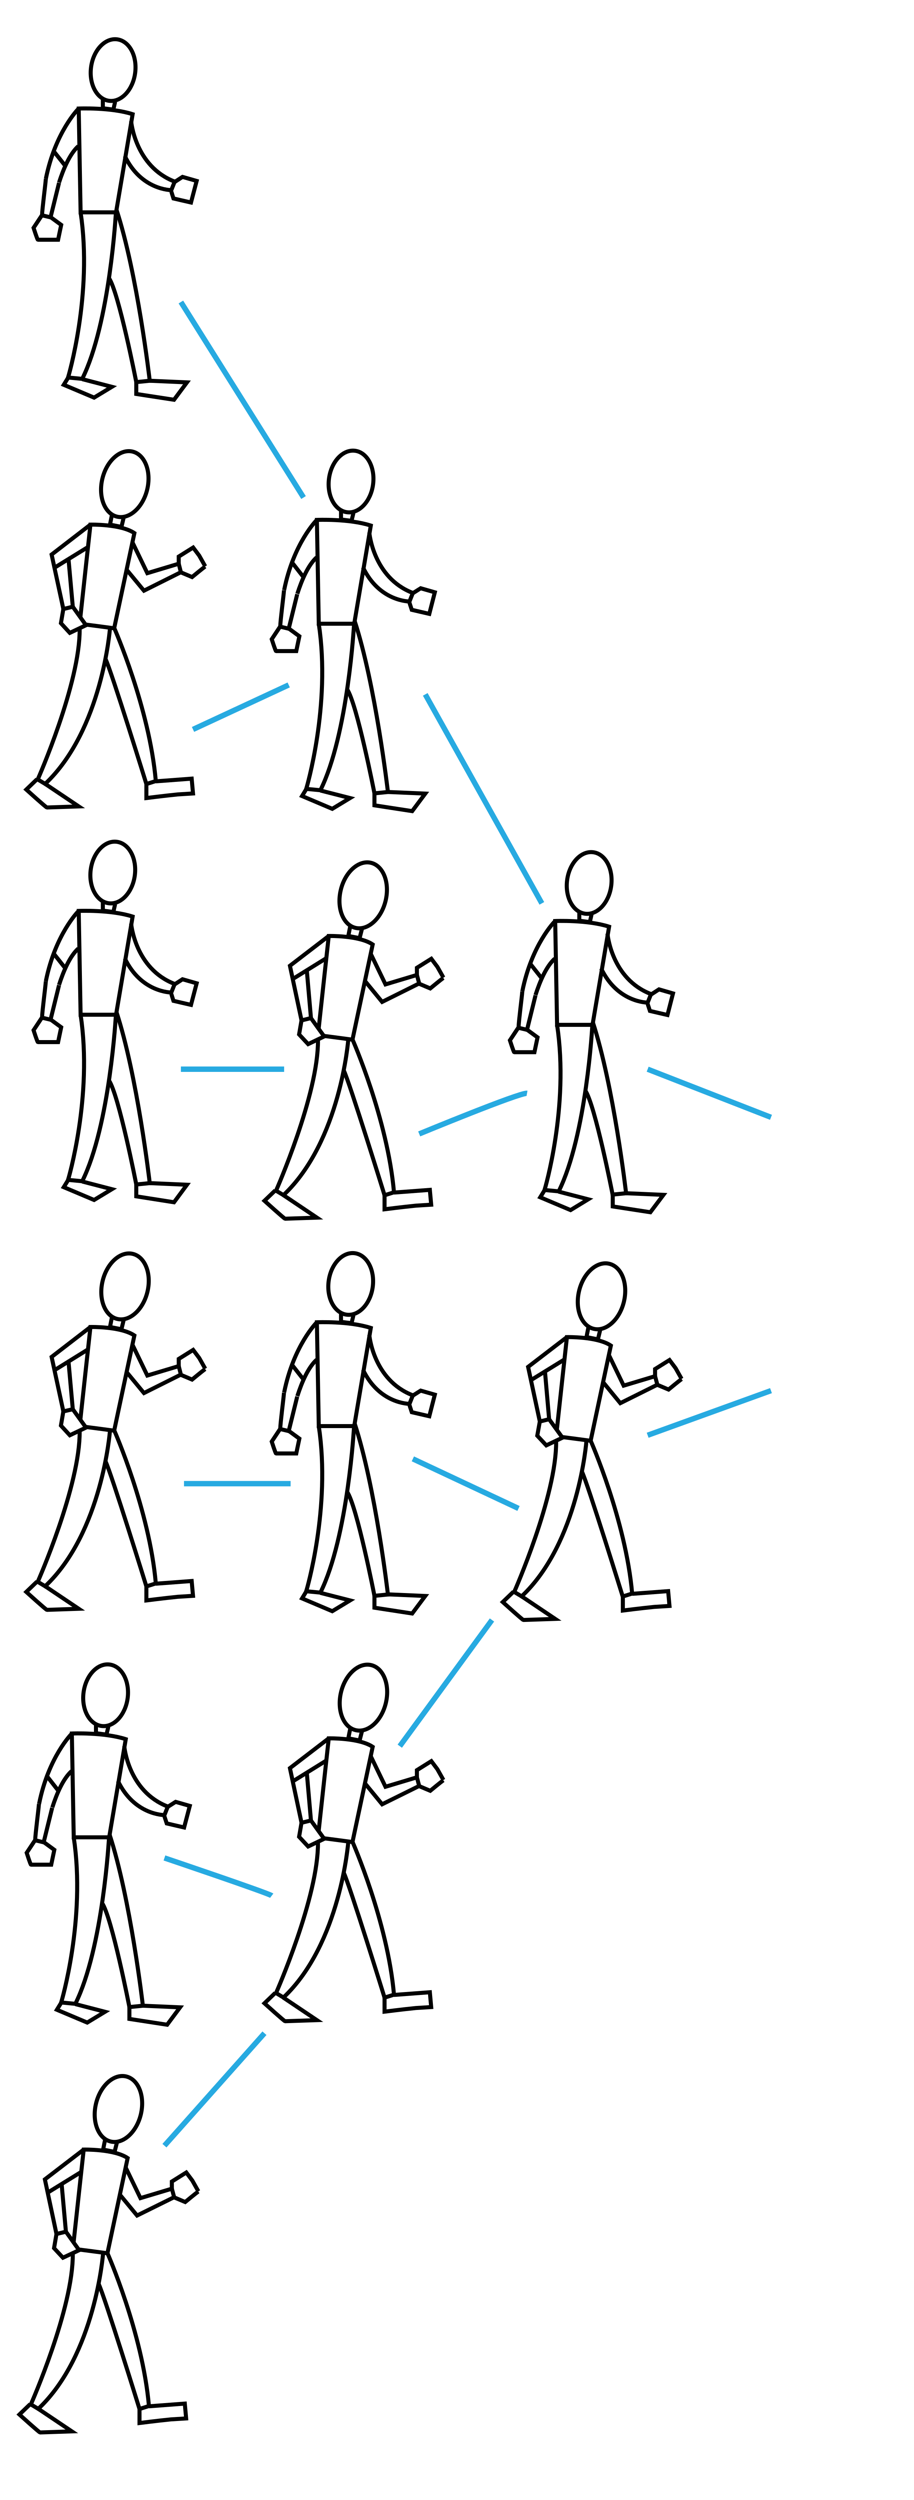 <?xml version="1.0" encoding="utf-8"?>
<!-- Generator: Adobe Illustrator 21.0.0, SVG Export Plug-In . SVG Version: 6.00 Build 0)  -->
<!DOCTYPE svg PUBLIC "-//W3C//DTD SVG 1.0//EN" "http://www.w3.org/TR/2001/REC-SVG-20010904/DTD/svg10.dtd">
<svg version="1.0" id="Lines" xmlns="http://www.w3.org/2000/svg" xmlns:xlink="http://www.w3.org/1999/xlink" x="0px" y="0px"
	 width="678.1px" height="1854.2px" viewBox="0 0 678.1 1854.2" enable-background="new 0 0 678.1 1854.2" xml:space="preserve">
<g>
	<line fill="none" stroke="#27AAE1" stroke-width="4" stroke-miterlimit="10" x1="572" y1="828.7" x2="480.5" y2="793"/>
	<g>
		
			<ellipse transform="matrix(0.131 -0.991 0.991 0.131 -268.889 1002.494)" fill="none" stroke="#010101" stroke-width="3" stroke-miterlimit="10" cx="437.3" cy="654.6" rx="23" ry="16.5"/>
		<polyline fill="none" stroke="#010101" stroke-width="3" stroke-miterlimit="10" points="429.8,676.2 429.8,682.9 437.6,683.9 
			438.9,678.1 		"/>
		<path fill="none" stroke="#010101" stroke-width="3" stroke-miterlimit="10" d="M413.3,760.1h26.3l12.3-72.8
			c-16.1-5.2-40-4.2-40-4.2L413.3,760.1z"/>
		<path fill="none" stroke="#010101" stroke-width="3" stroke-miterlimit="10" d="M411.6,683.4c0,0-17.1,17-24.1,51.9"/>
		<path fill="none" stroke="#010101" stroke-width="3" stroke-miterlimit="10" d="M387.5,735.3c-0.3,4.3-2.7,22.3-2.8,27l6.3,1.5
			c0,0,4.2-17,6.3-25.6"/>
		<path fill="none" stroke="#010101" stroke-width="3" stroke-miterlimit="10" d="M397.3,738c3.3-10.3,8-21.3,14.3-27"/>
		<line fill="none" stroke="#010101" stroke-width="3" stroke-miterlimit="10" x1="402" y1="725.7" x2="393.3" y2="714.7"/>
		<path fill="none" stroke="#010101" stroke-width="3" stroke-miterlimit="10" d="M384.6,762.1l-6.3,9.5c0,0,2.8,8.8,3.2,8.8
			c0.3,0,15,0,15,0l2.3-11l-8.2-6"/>
		<path fill="none" stroke="#010101" stroke-width="3" stroke-miterlimit="10" d="M450.7,692.5c0,0,2.8,33.5,32.3,44.8l-2.5,6.3
			c0,0-22.3,0.2-34.5-25.3"/>
		<polyline fill="none" stroke="#010101" stroke-width="3" stroke-miterlimit="10" points="482.9,737.7 488.9,733.8 499.3,736.8 
			495.2,752.8 482.2,749.8 480.5,744.6 		"/>
		<path fill="none" stroke="#010101" stroke-width="3" stroke-miterlimit="10" d="M413.3,760.1c9.2,60.8-9.3,122.5-9.3,122.5l10.5,1
			c20.6-41.5,25-123.7,25-123.7"/>
		<path fill="none" stroke="#010101" stroke-width="3" stroke-miterlimit="10" d="M439.7,757.8c15.6,47.4,24.8,127.2,24.8,127.2
			l-10,1c0,0-13-66.6-20.3-77.2"/>
		<polyline fill="none" stroke="#010101" stroke-width="3" stroke-miterlimit="10" points="414.4,883.8 436.4,889.5 423.3,897.5 
			400.8,888 404,882.8 		"/>
		<polyline fill="none" stroke="#010101" stroke-width="3" stroke-miterlimit="10" points="454.6,886.2 454.6,894.8 482.5,899.1 
			492.2,886.2 464.6,885 		"/>
	</g>
	<line fill="none" stroke="#27AAE1" stroke-width="4" stroke-miterlimit="10" x1="572" y1="1031.4" x2="480.5" y2="1064.5"/>
	<g>
		
			<ellipse transform="matrix(0.232 -0.973 0.973 0.232 -592.952 1172.286)" fill="none" stroke="#010101" stroke-width="3" stroke-miterlimit="10" cx="446" cy="961.7" rx="24.8" ry="17.1"/>
		<polyline fill="none" stroke="#010101" stroke-width="3" stroke-miterlimit="10" points="436.6,984.2 435.1,991.7 443.6,993.4 
			445.4,985.9 		"/>
		<path fill="none" stroke="#010101" stroke-width="3" stroke-miterlimit="10" d="M413.1,1060.6c1.7-16,7.5-68.9,7.5-68.9
			s22.6-0.5,32.6,6.3l-15,70.6c0,0-16.3-2.2-23-3"/>
		<polyline fill="none" stroke="#010101" stroke-width="3" stroke-miterlimit="10" points="420.6,991.7 391.8,1013.8 400.5,1054.3 
			407.4,1052.6 404.3,1017 		"/>
		<line fill="none" stroke="#010101" stroke-width="3" stroke-miterlimit="10" x1="418.9" y1="1008.2" x2="393.6" y2="1023.8"/>
		<polyline fill="none" stroke="#010101" stroke-width="3" stroke-miterlimit="10" points="400.5,1054.3 398.6,1064.8 405.3,1072 
			417.3,1066.3 407.4,1052.6 		"/>
		<polyline fill="none" stroke="#010101" stroke-width="3" stroke-miterlimit="10" points="451.7,1004.9 462.7,1027.7 486,1020.7 
			487.7,1027 460.2,1040.7 447.9,1025.7 		"/>
		<path fill="none" stroke="#010101" stroke-width="3" stroke-miterlimit="10" d="M486,1020.7v-5.3l10.7-6.7l4.5,6
			c0,0,4.3,7.7,4.5,8"/>
		<path fill="none" stroke="#010101" stroke-width="3" stroke-miterlimit="10" d="M505.7,1022.8c-1.7,1.2-9.7,7.8-9.7,7.8l-8.3-3.5"
			/>
		<path fill="none" stroke="#010101" stroke-width="3" stroke-miterlimit="10" d="M435.1,1068.5c0,0-5.7,75.6-48.1,115.5l-5.5-3.3
			c0,0,31.6-71.4,31.1-111.9"/>
		<path fill="none" stroke="#010101" stroke-width="3" stroke-miterlimit="10" d="M438.2,1068.5c0,0,26,58.8,30.8,113.4l-7,2.2
			c0,0-26-83.9-30.3-92.7"/>
		<path fill="none" stroke="#010101" stroke-width="3" stroke-miterlimit="10" d="M381,1180.5l-8,7.7c0,0,14.7,13.3,15.3,13.3
			s23.6-0.8,23.6-0.8l-25-16.8"/>
		<path fill="none" stroke="#010101" stroke-width="3" stroke-miterlimit="10" d="M462.1,1184.2v10.3c0,0,13.3-1.7,23.3-2.7
			l11.3-0.7l-1-11c-10.3,0.8-26.6,2-26.6,2"/>
	</g>
</g>
<g>
	<g>
		<line fill="none" stroke="#27AAE1" stroke-width="4" stroke-miterlimit="10" x1="402" y1="670" x2="315.5" y2="515"/>
		<g>
			
				<ellipse transform="matrix(0.131 -0.991 0.991 0.131 -127.494 568.604)" fill="none" stroke="#010101" stroke-width="3" stroke-miterlimit="10" cx="260.6" cy="357" rx="23" ry="16.5"/>
			<polyline fill="none" stroke="#010101" stroke-width="3" stroke-miterlimit="10" points="253,378.7 253,385.3 260.8,386.3 
				262.2,380.5 			"/>
			<path fill="none" stroke="#010101" stroke-width="3" stroke-miterlimit="10" d="M236.5,462.6h26.3l12.3-72.8
				c-16.1-5.2-40-4.2-40-4.2L236.5,462.6z"/>
			<path fill="none" stroke="#010101" stroke-width="3" stroke-miterlimit="10" d="M234.9,385.8c0,0-17.1,17-24.1,51.9"/>
			<path fill="none" stroke="#010101" stroke-width="3" stroke-miterlimit="10" d="M210.7,437.8c-0.3,4.3-2.7,22.3-2.8,27l6.3,1.5
				c0,0,4.2-17,6.3-25.6"/>
			<path fill="none" stroke="#010101" stroke-width="3" stroke-miterlimit="10" d="M220.6,440.4c3.3-10.3,8-21.3,14.3-27"/>
			<line fill="none" stroke="#010101" stroke-width="3" stroke-miterlimit="10" x1="225.2" y1="428.1" x2="216.6" y2="417.1"/>
			<path fill="none" stroke="#010101" stroke-width="3" stroke-miterlimit="10" d="M207.9,464.6l-6.3,9.5c0,0,2.8,8.8,3.2,8.8
				c0.3,0,15,0,15,0l2.3-11l-8.2-6"/>
			<path fill="none" stroke="#010101" stroke-width="3" stroke-miterlimit="10" d="M274,395c0,0,2.8,33.5,32.3,44.8l-2.5,6.3
				c0,0-22.3,0.2-34.5-25.3"/>
			<polyline fill="none" stroke="#010101" stroke-width="3" stroke-miterlimit="10" points="306.1,440.1 312.1,436.3 322.6,439.3 
				318.5,455.3 305.5,452.3 303.8,447.1 			"/>
			<path fill="none" stroke="#010101" stroke-width="3" stroke-miterlimit="10" d="M236.5,462.6c9.2,60.8-9.3,122.5-9.3,122.5
				l10.5,1c20.6-41.5,25-123.7,25-123.7"/>
			<path fill="none" stroke="#010101" stroke-width="3" stroke-miterlimit="10" d="M263,460.2c15.6,47.4,24.8,127.2,24.8,127.2
				l-10,1c0,0-13-66.6-20.3-77.2"/>
			<polyline fill="none" stroke="#010101" stroke-width="3" stroke-miterlimit="10" points="237.7,586.3 259.7,591.9 246.5,599.9 
				224.1,590.4 227.2,585.3 			"/>
			<polyline fill="none" stroke="#010101" stroke-width="3" stroke-miterlimit="10" points="277.8,588.6 277.8,597.3 305.8,601.6 
				315.5,588.6 287.8,587.4 			"/>
		</g>
		<path fill="none" stroke="#27AAE1" stroke-width="4" stroke-miterlimit="10" d="M391,810.9c-5-0.9-80,30.1-80,30.1"/>
		<g>
			
				<ellipse transform="matrix(0.232 -0.973 0.973 0.232 -439.288 771.982)" fill="none" stroke="#010101" stroke-width="3" stroke-miterlimit="10" cx="269.3" cy="664.2" rx="24.8" ry="17.1"/>
			<polyline fill="none" stroke="#010101" stroke-width="3" stroke-miterlimit="10" points="259.9,686.7 258.4,694.2 266.8,695.8 
				268.7,688.3 			"/>
			<path fill="none" stroke="#010101" stroke-width="3" stroke-miterlimit="10" d="M236.4,763.1c1.7-16,7.5-68.9,7.5-68.9
				s22.6-0.5,32.6,6.3l-15,70.6c0,0-16.3-2.2-23-3"/>
			<polyline fill="none" stroke="#010101" stroke-width="3" stroke-miterlimit="10" points="243.9,694.2 215.1,716.3 223.7,756.8 
				230.7,755.1 227.6,719.5 			"/>
			<line fill="none" stroke="#010101" stroke-width="3" stroke-miterlimit="10" x1="242.2" y1="710.6" x2="216.9" y2="726.3"/>
			<polyline fill="none" stroke="#010101" stroke-width="3" stroke-miterlimit="10" points="223.7,756.8 221.9,767.2 228.6,774.4 
				240.5,768.7 230.7,755.1 			"/>
			<polyline fill="none" stroke="#010101" stroke-width="3" stroke-miterlimit="10" points="275,707.3 286,730.1 309.3,723.1 
				311,729.4 283.5,743.1 271.2,728.1 			"/>
			<path fill="none" stroke="#010101" stroke-width="3" stroke-miterlimit="10" d="M309.3,723.1v-5.3l10.7-6.7l4.5,6
				c0,0,4.3,7.7,4.5,8"/>
			<path fill="none" stroke="#010101" stroke-width="3" stroke-miterlimit="10" d="M328.9,725.3c-1.7,1.2-9.7,7.8-9.7,7.8l-8.3-3.5"
				/>
			<path fill="none" stroke="#010101" stroke-width="3" stroke-miterlimit="10" d="M258.4,770.9c0,0-5.7,75.6-48.1,115.5l-5.5-3.3
				c0,0,31.6-71.4,31.1-111.9"/>
			<path fill="none" stroke="#010101" stroke-width="3" stroke-miterlimit="10" d="M261.5,770.9c0,0,26,58.8,30.8,113.4l-7,2.2
				c0,0-26-83.9-30.3-92.7"/>
			<path fill="none" stroke="#010101" stroke-width="3" stroke-miterlimit="10" d="M204.2,882.9l-8,7.7c0,0,14.7,13.3,15.3,13.3
				c0.7,0,23.6-0.8,23.6-0.8l-25-16.8"/>
			<path fill="none" stroke="#010101" stroke-width="3" stroke-miterlimit="10" d="M285.3,886.6v10.3c0,0,13.3-1.7,23.3-2.7
				l11.3-0.7l-1-11c-10.3,0.8-26.6,2-26.6,2"/>
		</g>
	</g>
	<g>
		<line fill="none" stroke="#27AAE1" stroke-width="4" stroke-miterlimit="10" x1="384.7" y1="1118.8" x2="306.3" y2="1082"/>
		<g>
			
				<ellipse transform="matrix(0.131 -0.991 0.991 0.131 -717.484 1085.807)" fill="none" stroke="#010101" stroke-width="3" stroke-miterlimit="10" cx="260.6" cy="952.1" rx="23" ry="16.5"/>
			<polyline fill="none" stroke="#010101" stroke-width="3" stroke-miterlimit="10" points="253,973.8 253,980.4 260.8,981.4 
				262.2,975.6 			"/>
			<path fill="none" stroke="#010101" stroke-width="3" stroke-miterlimit="10" d="M236.5,1057.7h26.3l12.3-72.8
				c-16.1-5.2-40-4.2-40-4.2L236.5,1057.7z"/>
			<path fill="none" stroke="#010101" stroke-width="3" stroke-miterlimit="10" d="M234.9,980.9c0,0-17.1,17-24.1,51.9"/>
			<path fill="none" stroke="#010101" stroke-width="3" stroke-miterlimit="10" d="M210.7,1032.9c-0.3,4.3-2.7,22.3-2.8,27l6.3,1.5
				c0,0,4.2-17,6.3-25.6"/>
			<path fill="none" stroke="#010101" stroke-width="3" stroke-miterlimit="10" d="M220.6,1035.5c3.3-10.3,8-21.3,14.3-27"/>
			<line fill="none" stroke="#010101" stroke-width="3" stroke-miterlimit="10" x1="225.2" y1="1023.2" x2="216.6" y2="1012.2"/>
			<path fill="none" stroke="#010101" stroke-width="3" stroke-miterlimit="10" d="M207.9,1059.7l-6.3,9.5c0,0,2.8,8.8,3.2,8.8
				c0.3,0,15,0,15,0l2.3-11l-8.2-6"/>
			<path fill="none" stroke="#010101" stroke-width="3" stroke-miterlimit="10" d="M274,990.1c0,0,2.8,33.5,32.3,44.8l-2.5,6.3
				c0,0-22.3,0.2-34.5-25.3"/>
			<polyline fill="none" stroke="#010101" stroke-width="3" stroke-miterlimit="10" points="306.1,1035.2 312.1,1031.4 
				322.6,1034.4 318.5,1050.4 305.5,1047.4 303.8,1042.2 			"/>
			<path fill="none" stroke="#010101" stroke-width="3" stroke-miterlimit="10" d="M236.5,1057.7c9.2,60.8-9.3,122.5-9.3,122.5
				l10.5,1c20.6-41.5,25-123.7,25-123.7"/>
			<path fill="none" stroke="#010101" stroke-width="3" stroke-miterlimit="10" d="M263,1055.4c15.6,47.4,24.8,127.2,24.8,127.2
				l-10,1c0,0-13-66.6-20.3-77.2"/>
			<polyline fill="none" stroke="#010101" stroke-width="3" stroke-miterlimit="10" points="237.7,1181.4 259.7,1187 246.5,1195 
				224.1,1185.5 227.2,1180.4 			"/>
			<polyline fill="none" stroke="#010101" stroke-width="3" stroke-miterlimit="10" points="277.8,1183.7 277.8,1192.4 
				305.8,1196.7 315.5,1183.7 287.8,1182.5 			"/>
		</g>
		<line fill="none" stroke="#27AAE1" stroke-width="4" stroke-miterlimit="10" x1="365" y1="1201.5" x2="296.6" y2="1295.1"/>
		<g>
			
				<ellipse transform="matrix(0.232 -0.973 0.973 0.232 -1018.146 1228.963)" fill="none" stroke="#010101" stroke-width="3" stroke-miterlimit="10" cx="269.3" cy="1259.3" rx="24.8" ry="17.1"/>
			<polyline fill="none" stroke="#010101" stroke-width="3" stroke-miterlimit="10" points="259.9,1281.8 258.4,1289.3 
				266.8,1290.9 268.7,1283.4 			"/>
			<path fill="none" stroke="#010101" stroke-width="3" stroke-miterlimit="10" d="M236.4,1358.2c1.7-16,7.5-68.9,7.5-68.9
				s22.6-0.5,32.6,6.3l-15,70.6c0,0-16.3-2.2-23-3"/>
			<polyline fill="none" stroke="#010101" stroke-width="3" stroke-miterlimit="10" points="243.9,1289.3 215.1,1311.4 
				223.7,1351.9 230.7,1350.2 227.6,1314.6 			"/>
			<line fill="none" stroke="#010101" stroke-width="3" stroke-miterlimit="10" x1="242.2" y1="1305.7" x2="216.9" y2="1321.4"/>
			<polyline fill="none" stroke="#010101" stroke-width="3" stroke-miterlimit="10" points="223.7,1351.9 221.9,1362.3 
				228.6,1369.5 240.5,1363.8 230.7,1350.2 			"/>
			<polyline fill="none" stroke="#010101" stroke-width="3" stroke-miterlimit="10" points="275,1302.4 286,1325.2 309.3,1318.2 
				311,1324.6 283.5,1338.2 271.2,1323.2 			"/>
			<path fill="none" stroke="#010101" stroke-width="3" stroke-miterlimit="10" d="M309.3,1318.2v-5.3l10.7-6.7l4.5,6
				c0,0,4.3,7.7,4.5,8"/>
			<path fill="none" stroke="#010101" stroke-width="3" stroke-miterlimit="10" d="M328.9,1320.4c-1.7,1.2-9.7,7.8-9.7,7.8l-8.3-3.5
				"/>
			<path fill="none" stroke="#010101" stroke-width="3" stroke-miterlimit="10" d="M258.4,1366c0,0-5.7,75.6-48.1,115.5l-5.5-3.3
				c0,0,31.6-71.4,31.1-111.9"/>
			<path fill="none" stroke="#010101" stroke-width="3" stroke-miterlimit="10" d="M261.5,1366c0,0,26,58.8,30.8,113.4l-7,2.2
				c0,0-26-83.9-30.3-92.7"/>
			<path fill="none" stroke="#010101" stroke-width="3" stroke-miterlimit="10" d="M204.2,1478.1l-8,7.7c0,0,14.7,13.3,15.3,13.3
				c0.7,0,23.6-0.8,23.6-0.8l-25-16.8"/>
			<path fill="none" stroke="#010101" stroke-width="3" stroke-miterlimit="10" d="M285.3,1481.7v10.3c0,0,13.3-1.7,23.3-2.7
				l11.3-0.7l-1-11c-10.3,0.8-26.6,2-26.6,2"/>
		</g>
	</g>
</g>
<g>
	<g>
		<line fill="none" stroke="#27AAE1" stroke-width="4" stroke-miterlimit="10" x1="225.2" y1="369" x2="134.2" y2="224"/>
		<g>
			
				<ellipse transform="matrix(0.131 -0.991 0.991 0.131 21.39 128.303)" fill="none" stroke="#010101" stroke-width="3" stroke-miterlimit="10" cx="83.9" cy="52" rx="23" ry="16.5"/>
			<polyline fill="none" stroke="#010101" stroke-width="3" stroke-miterlimit="10" points="76.3,73.6 76.3,80.3 84.1,81.3 
				85.4,75.5 			"/>
			<path fill="none" stroke="#010101" stroke-width="3" stroke-miterlimit="10" d="M59.8,157.5h26.3l12.3-72.8
				c-16.1-5.2-40-4.2-40-4.2L59.8,157.5z"/>
			<path fill="none" stroke="#010101" stroke-width="3" stroke-miterlimit="10" d="M58.1,80.8c0,0-17.1,17-24.1,51.9"/>
			<path fill="none" stroke="#010101" stroke-width="3" stroke-miterlimit="10" d="M34,132.7c-0.3,4.3-2.7,22.3-2.8,27l6.3,1.5
				c0,0,4.2-17,6.3-25.6"/>
			<path fill="none" stroke="#010101" stroke-width="3" stroke-miterlimit="10" d="M43.8,135.4c3.3-10.3,8-21.3,14.3-27"/>
			<line fill="none" stroke="#010101" stroke-width="3" stroke-miterlimit="10" x1="48.5" y1="123.1" x2="39.8" y2="112.1"/>
			<path fill="none" stroke="#010101" stroke-width="3" stroke-miterlimit="10" d="M31.2,159.5l-6.3,9.5c0,0,2.8,8.8,3.2,8.8
				c0.3,0,15,0,15,0l2.3-11l-8.2-6"/>
			<path fill="none" stroke="#010101" stroke-width="3" stroke-miterlimit="10" d="M97.3,89.9c0,0,2.8,33.5,32.3,44.8l-2.5,6.3
				c0,0-22.3,0.2-34.5-25.3"/>
			<polyline fill="none" stroke="#010101" stroke-width="3" stroke-miterlimit="10" points="129.4,135.1 135.4,131.2 145.9,134.2 
				141.7,150.2 128.7,147.2 127.1,142.1 			"/>
			<path fill="none" stroke="#010101" stroke-width="3" stroke-miterlimit="10" d="M59.8,157.5C69,218.3,50.5,280,50.5,280l10.5,1
				c20.6-41.5,25-123.7,25-123.7"/>
			<path fill="none" stroke="#010101" stroke-width="3" stroke-miterlimit="10" d="M86.3,155.2c15.6,47.4,24.8,127.2,24.8,127.2
				l-10,1c0,0-13-66.6-20.3-77.2"/>
			<polyline fill="none" stroke="#010101" stroke-width="3" stroke-miterlimit="10" points="61,281.2 83,286.9 69.8,294.9 
				47.3,285.4 50.5,280.2 			"/>
			<polyline fill="none" stroke="#010101" stroke-width="3" stroke-miterlimit="10" points="101.1,283.6 101.1,292.2 129.1,296.5 
				138.7,283.6 111.1,282.4 			"/>
		</g>
		<line fill="none" stroke="#27AAE1" stroke-width="4" stroke-miterlimit="10" x1="214.2" y1="508" x2="143.2" y2="541"/>
		<g>
			
				<ellipse transform="matrix(0.232 -0.973 0.973 0.232 -278.287 365.75)" fill="none" stroke="#010101" stroke-width="3" stroke-miterlimit="10" cx="92.5" cy="359.1" rx="24.8" ry="17.1"/>
			<polyline fill="none" stroke="#010101" stroke-width="3" stroke-miterlimit="10" points="83.1,381.6 81.6,389.1 90.1,390.8 
				91.9,383.3 			"/>
			<path fill="none" stroke="#010101" stroke-width="3" stroke-miterlimit="10" d="M59.6,458c1.7-16,7.5-68.9,7.5-68.9
				s22.6-0.5,32.6,6.3l-15,70.6c0,0-16.3-2.2-23-3"/>
			<polyline fill="none" stroke="#010101" stroke-width="3" stroke-miterlimit="10" points="67.1,389.1 38.3,411.3 47,451.7 54,450 
				50.8,414.4 			"/>
			<line fill="none" stroke="#010101" stroke-width="3" stroke-miterlimit="10" x1="65.5" y1="405.6" x2="40.2" y2="421.2"/>
			<polyline fill="none" stroke="#010101" stroke-width="3" stroke-miterlimit="10" points="47,451.7 45.2,462.2 51.8,469.4 
				63.8,463.7 54,450 			"/>
			<polyline fill="none" stroke="#010101" stroke-width="3" stroke-miterlimit="10" points="98.3,402.3 109.3,425.1 132.6,418.1 
				134.2,424.4 106.8,438.1 94.4,423.1 			"/>
			<path fill="none" stroke="#010101" stroke-width="3" stroke-miterlimit="10" d="M132.6,418.1v-5.3l10.7-6.7l4.5,6
				c0,0,4.3,7.7,4.5,8"/>
			<path fill="none" stroke="#010101" stroke-width="3" stroke-miterlimit="10" d="M152.2,420.2c-1.7,1.2-9.7,7.8-9.7,7.8l-8.3-3.5"
				/>
			<path fill="none" stroke="#010101" stroke-width="3" stroke-miterlimit="10" d="M81.6,465.9c0,0-5.7,75.6-48.1,115.5l-5.5-3.3
				c0,0,31.6-71.4,31.1-111.9"/>
			<path fill="none" stroke="#010101" stroke-width="3" stroke-miterlimit="10" d="M84.8,465.9c0,0,26,58.8,30.8,113.4l-7,2.2
				c0,0-26-83.9-30.3-92.7"/>
			<path fill="none" stroke="#010101" stroke-width="3" stroke-miterlimit="10" d="M27.5,577.9l-8,7.7c0,0,14.7,13.3,15.3,13.3
				s23.6-0.8,23.6-0.8l-25-16.8"/>
			<path fill="none" stroke="#010101" stroke-width="3" stroke-miterlimit="10" d="M108.6,581.6v10.3c0,0,13.3-1.7,23.3-2.7
				l11.3-0.7l-1-11c-10.3,0.8-26.6,2-26.6,2"/>
		</g>
	</g>
	<g>
		<line fill="none" stroke="#27AAE1" stroke-width="4" stroke-miterlimit="10" x1="210.8" y1="793" x2="134.2" y2="793"/>
		<g>
			
				<ellipse transform="matrix(0.131 -0.991 0.991 0.131 -568.601 645.505)" fill="none" stroke="#010101" stroke-width="3" stroke-miterlimit="10" cx="83.9" cy="647.1" rx="23" ry="16.5"/>
			<polyline fill="none" stroke="#010101" stroke-width="3" stroke-miterlimit="10" points="76.3,668.7 76.3,675.4 84.1,676.4 
				85.4,670.6 			"/>
			<path fill="none" stroke="#010101" stroke-width="3" stroke-miterlimit="10" d="M59.8,752.6h26.3l12.3-72.8
				c-16.1-5.2-40-4.2-40-4.2L59.8,752.6z"/>
			<path fill="none" stroke="#010101" stroke-width="3" stroke-miterlimit="10" d="M58.1,675.9c0,0-17.1,17-24.1,51.9"/>
			<path fill="none" stroke="#010101" stroke-width="3" stroke-miterlimit="10" d="M34,727.8c-0.3,4.3-2.7,22.3-2.8,27l6.3,1.5
				c0,0,4.2-17,6.3-25.6"/>
			<path fill="none" stroke="#010101" stroke-width="3" stroke-miterlimit="10" d="M43.8,730.5c3.3-10.3,8-21.3,14.3-27"/>
			<line fill="none" stroke="#010101" stroke-width="3" stroke-miterlimit="10" x1="48.5" y1="718.2" x2="39.8" y2="707.2"/>
			<path fill="none" stroke="#010101" stroke-width="3" stroke-miterlimit="10" d="M31.2,754.6l-6.3,9.5c0,0,2.8,8.8,3.2,8.8
				c0.3,0,15,0,15,0l2.3-11l-8.2-6"/>
			<path fill="none" stroke="#010101" stroke-width="3" stroke-miterlimit="10" d="M97.3,685c0,0,2.8,33.5,32.3,44.8l-2.5,6.3
				c0,0-22.3,0.2-34.5-25.3"/>
			<polyline fill="none" stroke="#010101" stroke-width="3" stroke-miterlimit="10" points="129.4,730.2 135.4,726.3 145.9,729.3 
				141.7,745.3 128.7,742.3 127.1,737.2 			"/>
			<path fill="none" stroke="#010101" stroke-width="3" stroke-miterlimit="10" d="M59.8,752.6c9.2,60.8-9.3,122.5-9.3,122.5l10.5,1
				c20.6-41.5,25-123.7,25-123.7"/>
			<path fill="none" stroke="#010101" stroke-width="3" stroke-miterlimit="10" d="M86.3,750.3c15.6,47.4,24.8,127.2,24.8,127.2
				l-10,1c0,0-13-66.6-20.3-77.2"/>
			<polyline fill="none" stroke="#010101" stroke-width="3" stroke-miterlimit="10" points="61,876.3 83,882 69.8,890 47.3,880.5 
				50.5,875.3 			"/>
			<polyline fill="none" stroke="#010101" stroke-width="3" stroke-miterlimit="10" points="101.1,878.7 101.1,887.3 129.1,891.7 
				138.7,878.7 111.1,877.5 			"/>
		</g>
		<line fill="none" stroke="#27AAE1" stroke-width="4" stroke-miterlimit="10" x1="215.6" y1="1100.4" x2="136.5" y2="1100.4"/>
		<g>
			
				<ellipse transform="matrix(0.232 -0.973 0.973 0.232 -857.145 822.731)" fill="none" stroke="#010101" stroke-width="3" stroke-miterlimit="10" cx="92.5" cy="954.2" rx="24.8" ry="17.1"/>
			<polyline fill="none" stroke="#010101" stroke-width="3" stroke-miterlimit="10" points="83.1,976.7 81.6,984.2 90.1,985.9 
				91.9,978.4 			"/>
			<path fill="none" stroke="#010101" stroke-width="3" stroke-miterlimit="10" d="M59.6,1053.1c1.7-16,7.5-68.9,7.5-68.9
				s22.6-0.5,32.6,6.3l-15,70.6c0,0-16.3-2.2-23-3"/>
			<polyline fill="none" stroke="#010101" stroke-width="3" stroke-miterlimit="10" points="67.1,984.2 38.3,1006.4 47,1046.8 
				54,1045.2 50.8,1009.5 			"/>
			<line fill="none" stroke="#010101" stroke-width="3" stroke-miterlimit="10" x1="65.5" y1="1000.7" x2="40.2" y2="1016.4"/>
			<polyline fill="none" stroke="#010101" stroke-width="3" stroke-miterlimit="10" points="47,1046.8 45.2,1057.3 51.8,1064.5 
				63.8,1058.8 54,1045.2 			"/>
			<polyline fill="none" stroke="#010101" stroke-width="3" stroke-miterlimit="10" points="98.3,997.4 109.3,1020.2 132.6,1013.2 
				134.2,1019.5 106.8,1033.2 94.4,1018.2 			"/>
			<path fill="none" stroke="#010101" stroke-width="3" stroke-miterlimit="10" d="M132.6,1013.2v-5.3l10.7-6.7l4.5,6
				c0,0,4.3,7.7,4.5,8"/>
			<path fill="none" stroke="#010101" stroke-width="3" stroke-miterlimit="10" d="M152.2,1015.4c-1.7,1.2-9.7,7.8-9.7,7.8l-8.3-3.5
				"/>
			<path fill="none" stroke="#010101" stroke-width="3" stroke-miterlimit="10" d="M81.6,1061c0,0-5.7,75.6-48.1,115.5l-5.5-3.3
				c0,0,31.6-71.4,31.1-111.9"/>
			<path fill="none" stroke="#010101" stroke-width="3" stroke-miterlimit="10" d="M84.8,1061c0,0,26,58.8,30.8,113.4l-7,2.2
				c0,0-26-83.9-30.3-92.7"/>
			<path fill="none" stroke="#010101" stroke-width="3" stroke-miterlimit="10" d="M27.5,1173l-8,7.7c0,0,14.7,13.3,15.3,13.3
				s23.6-0.8,23.6-0.8l-25-16.8"/>
			<path fill="none" stroke="#010101" stroke-width="3" stroke-miterlimit="10" d="M108.6,1176.7v10.3c0,0,13.3-1.7,23.3-2.7
				l11.3-0.7l-1-11c-10.3,0.8-26.6,2-26.6,2"/>
		</g>
	</g>
	<g>
		<path fill="none" stroke="#27AAE1" stroke-width="4" stroke-miterlimit="10" d="M201.6,1406c-2.6-2-79.6-28-79.6-28"/>
		<g>
			
				<ellipse transform="matrix(0.131 -0.991 0.991 0.131 -1177.859 1170.732)" fill="none" stroke="#010101" stroke-width="3" stroke-miterlimit="10" cx="78.8" cy="1257.2" rx="23" ry="16.5"/>
			<polyline fill="none" stroke="#010101" stroke-width="3" stroke-miterlimit="10" points="71.2,1278.8 71.2,1285.5 79,1286.5 
				80.4,1280.6 			"/>
			<path fill="none" stroke="#010101" stroke-width="3" stroke-miterlimit="10" d="M54.7,1362.7H81l12.3-72.8
				c-16.1-5.2-40-4.2-40-4.2L54.7,1362.7z"/>
			<path fill="none" stroke="#010101" stroke-width="3" stroke-miterlimit="10" d="M53.1,1286c0,0-17.1,17-24.1,51.9"/>
			<path fill="none" stroke="#010101" stroke-width="3" stroke-miterlimit="10" d="M28.9,1337.9c-0.3,4.3-2.7,22.3-2.8,27l6.3,1.5
				c0,0,4.2-17,6.3-25.6"/>
			<path fill="none" stroke="#010101" stroke-width="3" stroke-miterlimit="10" d="M38.8,1340.6c3.3-10.3,8-21.3,14.3-27"/>
			<line fill="none" stroke="#010101" stroke-width="3" stroke-miterlimit="10" x1="43.4" y1="1328.3" x2="34.8" y2="1317.3"/>
			<path fill="none" stroke="#010101" stroke-width="3" stroke-miterlimit="10" d="M26.1,1364.7l-6.3,9.5c0,0,2.8,8.8,3.2,8.8
				c0.3,0,15,0,15,0l2.3-11l-8.2-6"/>
			<path fill="none" stroke="#010101" stroke-width="3" stroke-miterlimit="10" d="M92.2,1295.1c0,0,2.8,33.5,32.3,44.8l-2.5,6.3
				c0,0-22.3,0.2-34.5-25.3"/>
			<polyline fill="none" stroke="#010101" stroke-width="3" stroke-miterlimit="10" points="124.3,1340.2 130.3,1336.4 
				140.8,1339.4 136.6,1355.4 123.7,1352.4 122,1347.2 			"/>
			<path fill="none" stroke="#010101" stroke-width="3" stroke-miterlimit="10" d="M54.7,1362.7c9.2,60.8-9.3,122.5-9.3,122.5
				l10.5,1c20.6-41.5,25-123.7,25-123.7"/>
			<path fill="none" stroke="#010101" stroke-width="3" stroke-miterlimit="10" d="M81.2,1360.4c15.6,47.4,24.8,127.2,24.8,127.2
				l-10,1c0,0-13-66.6-20.3-77.2"/>
			<polyline fill="none" stroke="#010101" stroke-width="3" stroke-miterlimit="10" points="55.9,1486.4 77.9,1492.1 64.7,1500.1 
				42.2,1490.6 45.4,1485.4 			"/>
			<polyline fill="none" stroke="#010101" stroke-width="3" stroke-miterlimit="10" points="96,1488.8 96,1497.4 124,1501.7 
				133.6,1488.8 106,1487.6 			"/>
		</g>
		<line fill="none" stroke="#27AAE1" stroke-width="4" stroke-miterlimit="10" x1="196.2" y1="1508" x2="122" y2="1591.4"/>
		<g>
			
				<ellipse transform="matrix(0.232 -0.973 0.973 0.232 -1454.482 1286.312)" fill="none" stroke="#010101" stroke-width="3" stroke-miterlimit="10" cx="87.4" cy="1564.3" rx="24.8" ry="17.1"/>
			<polyline fill="none" stroke="#010101" stroke-width="3" stroke-miterlimit="10" points="78,1586.8 76.5,1594.3 85,1596 
				86.9,1588.5 			"/>
			<path fill="none" stroke="#010101" stroke-width="3" stroke-miterlimit="10" d="M54.6,1663.2c1.7-16,7.5-68.9,7.5-68.9
				s22.6-0.5,32.6,6.3l-15,70.6c0,0-16.3-2.2-23-3"/>
			<polyline fill="none" stroke="#010101" stroke-width="3" stroke-miterlimit="10" points="62.1,1594.3 33.3,1616.4 41.9,1656.9 
				48.9,1655.2 45.7,1619.6 			"/>
			<line fill="none" stroke="#010101" stroke-width="3" stroke-miterlimit="10" x1="60.4" y1="1610.8" x2="35.1" y2="1626.4"/>
			<polyline fill="none" stroke="#010101" stroke-width="3" stroke-miterlimit="10" points="41.9,1656.9 40.1,1667.4 46.7,1674.5 
				58.7,1668.9 48.9,1655.2 			"/>
			<polyline fill="none" stroke="#010101" stroke-width="3" stroke-miterlimit="10" points="93.2,1607.5 104.2,1630.3 127.5,1623.3 
				129.2,1629.6 101.7,1643.2 89.4,1628.3 			"/>
			<path fill="none" stroke="#010101" stroke-width="3" stroke-miterlimit="10" d="M127.5,1623.3v-5.3l10.7-6.7l4.5,6
				c0,0,4.3,7.7,4.5,8"/>
			<path fill="none" stroke="#010101" stroke-width="3" stroke-miterlimit="10" d="M147.1,1625.4c-1.7,1.2-9.7,7.8-9.7,7.8l-8.3-3.5
				"/>
			<path fill="none" stroke="#010101" stroke-width="3" stroke-miterlimit="10" d="M76.5,1671.1c0,0-5.7,75.6-48.1,115.5l-5.5-3.3
				c0,0,31.6-71.4,31.1-111.9"/>
			<path fill="none" stroke="#010101" stroke-width="3" stroke-miterlimit="10" d="M79.7,1671.1c0,0,26,58.8,30.8,113.4l-7,2.2
				c0,0-26-83.9-30.3-92.7"/>
			<path fill="none" stroke="#010101" stroke-width="3" stroke-miterlimit="10" d="M22.4,1783.1l-8,7.7c0,0,14.7,13.3,15.3,13.3
				c0.7,0,23.6-0.8,23.6-0.8l-25-16.8"/>
			<path fill="none" stroke="#010101" stroke-width="3" stroke-miterlimit="10" d="M103.5,1786.8v10.3c0,0,13.3-1.7,23.3-2.7
				l11.3-0.7l-1-11c-10.3,0.8-26.6,2-26.6,2"/>
		</g>
	</g>
</g>
</svg>
